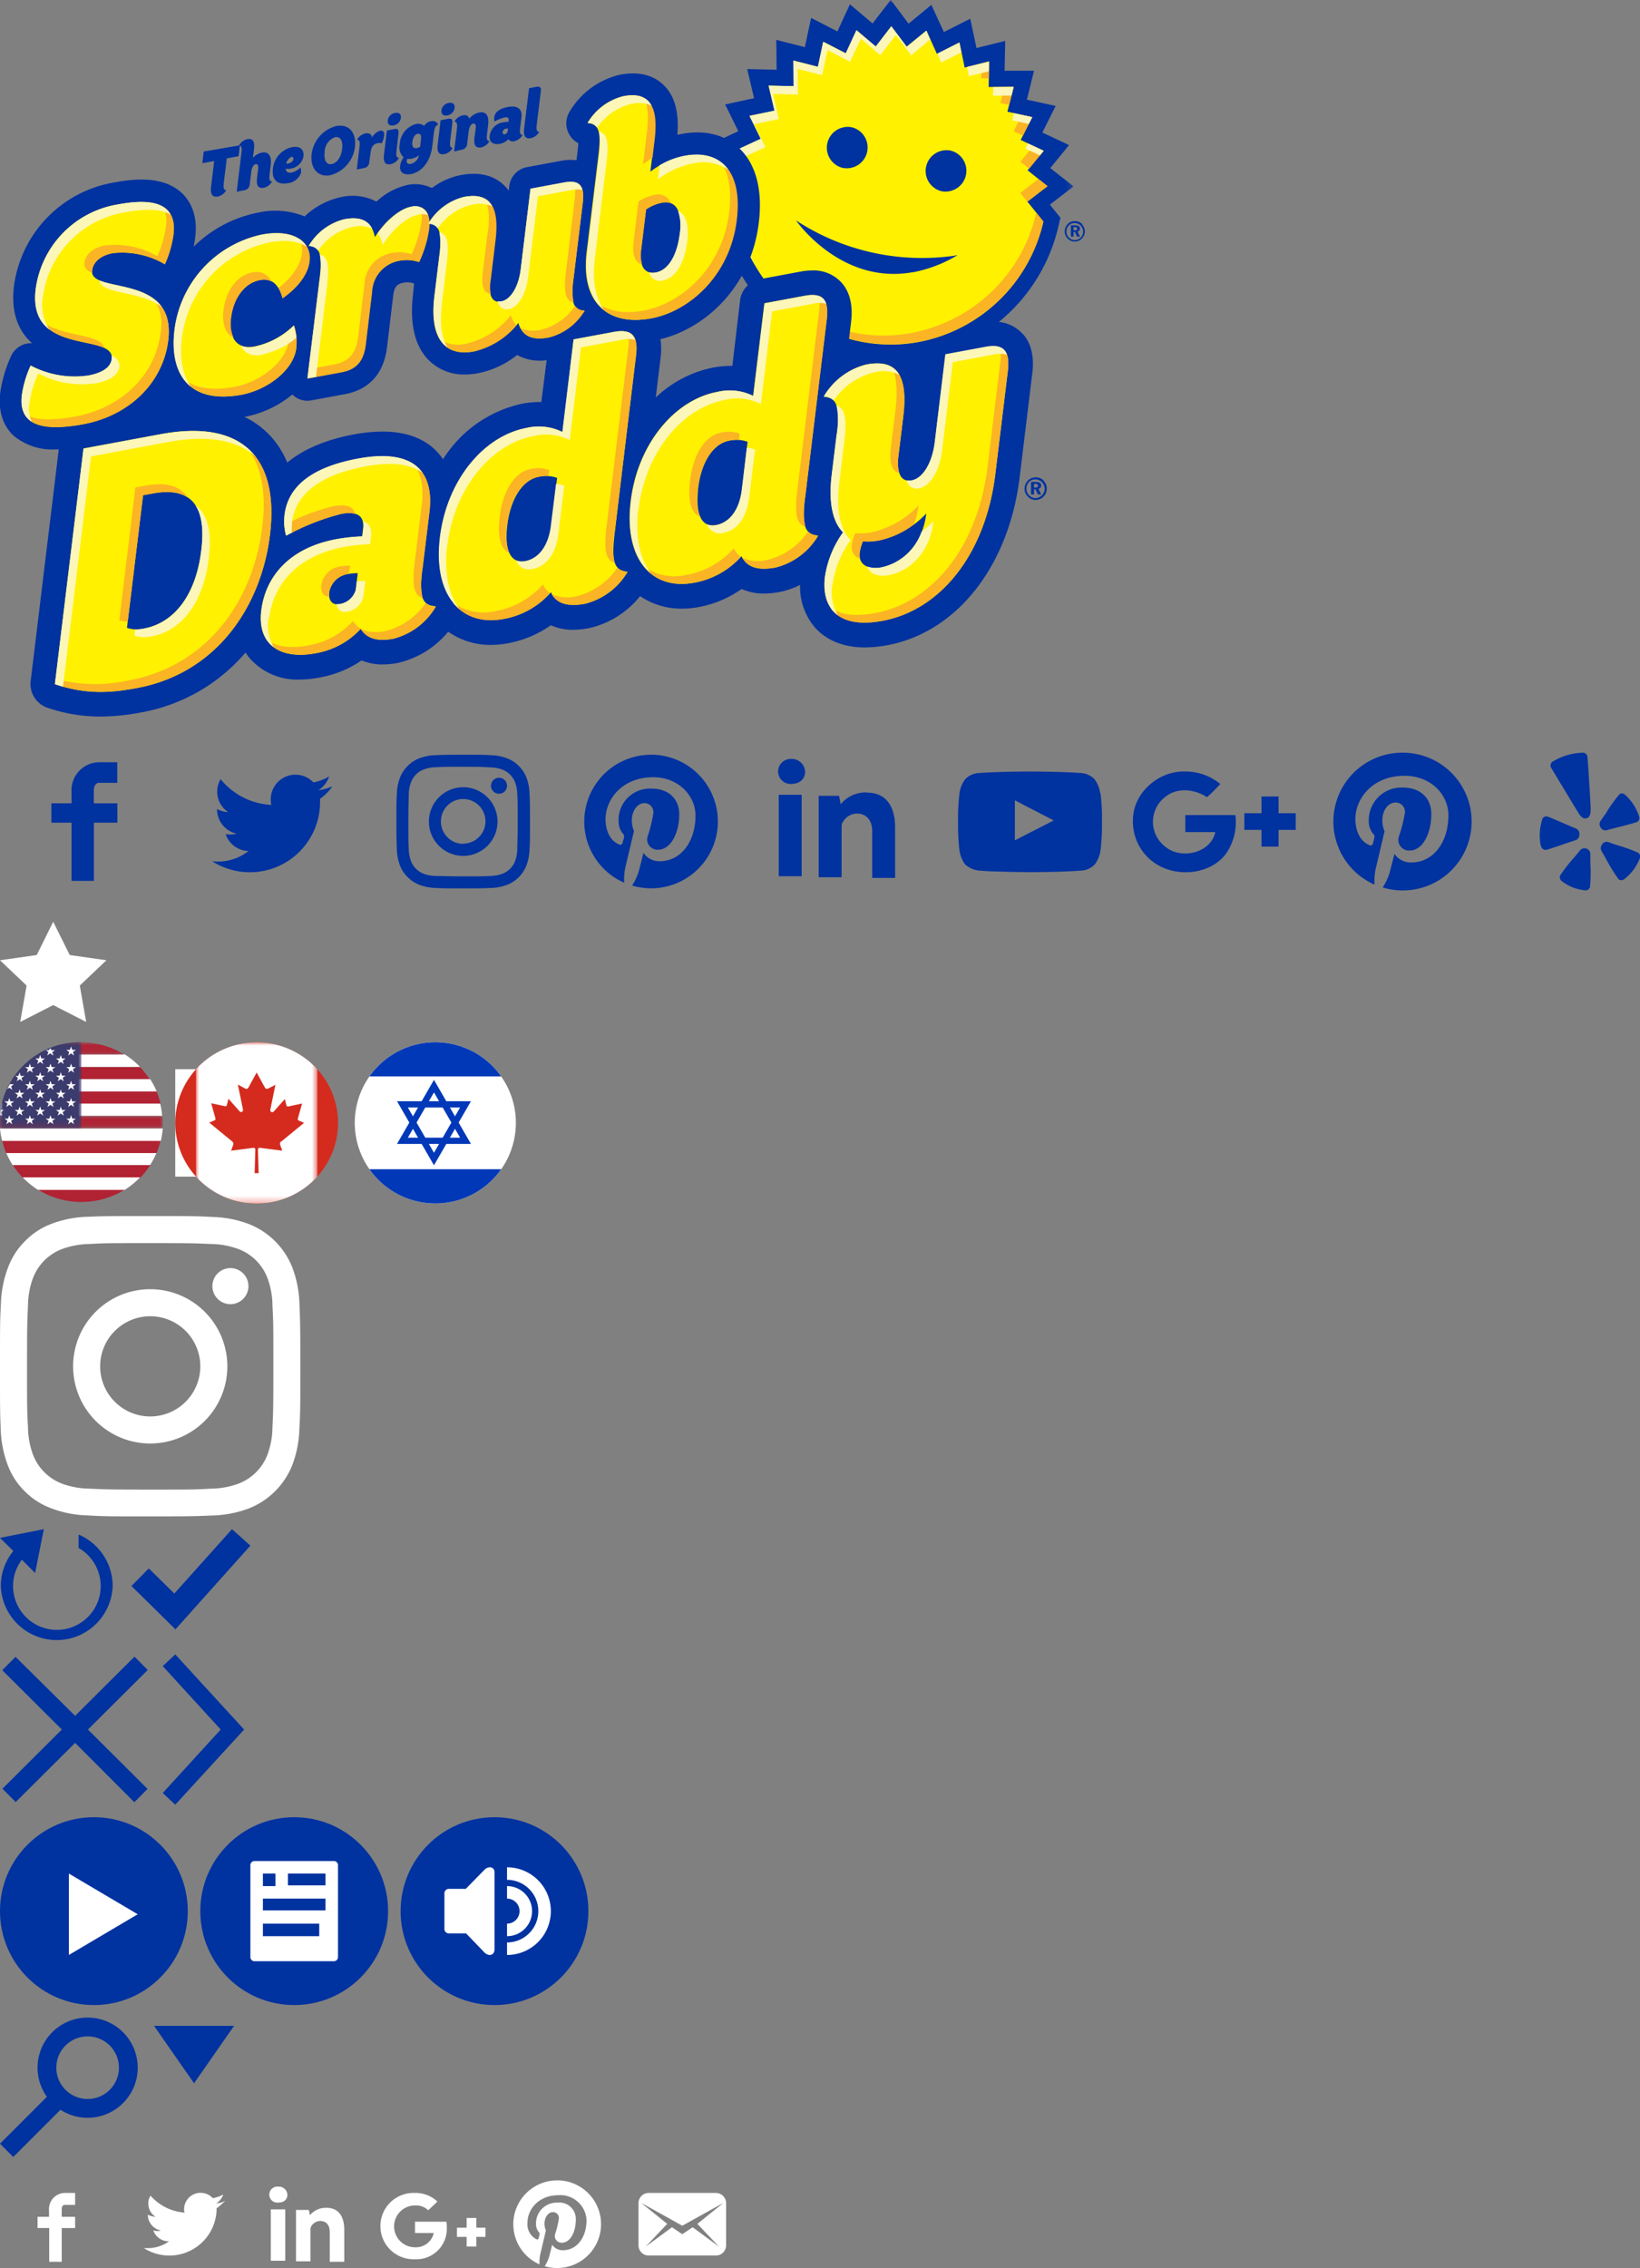 <svg id="Layer_1" data-name="Layer 1" xmlns="http://www.w3.org/2000/svg" xmlns:xlink="http://www.w3.org/1999/xlink" viewBox="0 0 262 362.2"><rect x="0" y="0" width="262" height="362.2" fill="#808080" stroke="none"/><defs><style>.cls-1{fill:#fff;}.cls-15,.cls-2{fill:none;}.cls-3{fill:#d42b1e;}.cls-4{fill:#0032a0;}.cls-5{fill:#b12233;}.cls-6{mask:url(#mask);}.cls-7{mask:url(#mask-2-2);}.cls-8{mask:url(#mask-3);}.cls-9{fill:#3c3b6d;}.cls-10{mask:url(#mask-4-2);}.cls-11{mask:url(#mask-5);}.cls-12{fill:#fff100;}.cls-13{fill:#fbb424;}.cls-14{fill:#fcf6b9;}.cls-15{stroke:#fff;stroke-width:2px;}.cls-16{clip-path:url(#clip-path);}.cls-17{fill:#0038b8;}.cls-18{fill-opacity:0;stroke:#0038b8;}</style><mask id="mask" x="6.08" y="166.46" width="13.84" height="1.96" maskUnits="userSpaceOnUse"><g transform="translate(-7 -1.8)"><g id="mask-2"><polygon id="path-1" class="cls-1" points="13.08 168.25 26.92 168.25 26.92 170.22 13.08 170.22 13.08 168.25"/></g></g></mask><mask id="mask-2-2" x="0" y="178.22" width="26" height="1.96" maskUnits="userSpaceOnUse"><g transform="translate(-7 -1.8)"><g id="mask-4"><polygon id="path-3" class="cls-1" points="7 180.02 33 180.02 33 181.98 7 181.98 7 180.02"/></g></g></mask><mask id="mask-3" x="0" y="166.46" width="13" height="13.73" maskUnits="userSpaceOnUse"><g transform="translate(-7 -1.8)"><g id="mask-6"><polygon id="path-5" class="cls-1" points="7 168.25 20 168.25 20 181.98 7 181.98 7 168.25"/></g></g></mask><mask id="mask-4-2" x="31.32" y="166.46" width="19.37" height="25.74" maskUnits="userSpaceOnUse"><g transform="translate(-7 -1.8)"><g id="mask-10"><polygon id="path-9" class="cls-1" points="38.32 168.26 57.69 168.26 57.69 194 38.32 194 38.32 168.26"/></g></g></mask><mask id="mask-5" x="114.67" y="0" width="56.83" height="57.61" maskUnits="userSpaceOnUse"><g transform="translate(-7 -1.8)"><g id="mask-12"><polygon id="path-11" class="cls-1" points="121.67 1.8 178.51 1.8 178.51 59.41 121.67 59.41 121.67 1.8"/></g></g></mask><clipPath id="clip-path" transform="translate(-7 -1.8)"><circle class="cls-2" cx="76.55" cy="181.13" r="12.87" transform="translate(-113.45 231.81) rotate(-82.03)"/></clipPath></defs><title>original-file</title><polygon id="path-7" class="cls-1" points="28 170.75 31.32 170.75 31.32 187.9 28 187.9 28 170.75"/><g id="sprite"><path id="Combined-Shape" class="cls-3" d="M57.69,172.56a12.75,12.75,0,0,1,0,17.14,13.07,13.07,0,0,1-19.38,0V172.55a13.08,13.08,0,0,1,19.38,0Zm-19.37,0V189.7a12.73,12.73,0,0,1,0-17.15Z" transform="translate(-7 -1.8)"/><polygon id="Shape" class="cls-1" points="8.5 147.2 11.14 152.51 17 153.35 12.75 157.39 13.77 163.2 8.5 160.51 3.23 163.2 4.25 157.39 0 153.35 5.87 152.51 8.5 147.2"/><g id="Social_Facebook-Inverse-Copy" data-name="Social/Facebook-Inverse-Copy"><path id="f" class="cls-4" d="M25.74,126.82h-3c-.35,0-.75.47-.75,1.09v2.18h3.76v3.09H22v9.29H18.43v-9.29H15.21v-3.1h3.22v-1.82a4.46,4.46,0,0,1,4.3-4.73h3v3.29Z" transform="translate(-7 -1.8)"/></g><g id="Social_Twitter-Inverse-Copy" data-name="Social/Twitter-Inverse-Copy"><path id="Fill-11" class="cls-4" d="M58.13,129.38c0,.17,0,.34,0,.52a11.21,11.21,0,0,1-17.25,9.43,7.3,7.3,0,0,0,.94.06,7.87,7.87,0,0,0,4.89-1.69A3.94,3.94,0,0,1,43.05,135a4.53,4.53,0,0,0,.74.07,4,4,0,0,0,1-.14A4,4,0,0,1,41.67,131v0a4,4,0,0,0,1.79.49,3.92,3.92,0,0,1-1.22-5.26,11.16,11.16,0,0,0,8.11,4.11,4.26,4.26,0,0,1-.1-.89,3.95,3.95,0,0,1,6.82-2.7,7.71,7.71,0,0,0,2.5-.95A4,4,0,0,1,57.84,128a8.23,8.23,0,0,0,2.26-.62,7.92,7.92,0,0,1-2,2" transform="translate(-7 -1.8)"/></g><g id="Social_Instagram-Inverse-Copy" data-name="Social/Instagram-Inverse-Copy"><path id="Instagram" class="cls-4" d="M81,122.33c2.9,0,3.26,0,4.4.07a7.94,7.94,0,0,1,2.59.49,5.31,5.31,0,0,1,1.89,1.23A5.45,5.45,0,0,1,91.11,126a7.94,7.94,0,0,1,.49,2.59c.05,1.14.07,1.5.07,4.4s0,3.26-.07,4.4a7.94,7.94,0,0,1-.49,2.59A5.45,5.45,0,0,1,88,143.11a7.94,7.94,0,0,1-2.59.49c-1.14.05-1.5.07-4.4.07s-3.26,0-4.4-.07a7.94,7.94,0,0,1-2.59-.49,5.45,5.45,0,0,1-1.89-1.23A5.31,5.31,0,0,1,70.89,140a7.94,7.94,0,0,1-.49-2.59c-.05-1.14-.07-1.5-.07-4.4s0-3.26.07-4.4a7.94,7.94,0,0,1,.49-2.59,5.31,5.31,0,0,1,1.23-1.89A5.45,5.45,0,0,1,74,122.89a7.94,7.94,0,0,1,2.59-.49C77.74,122.35,78.1,122.33,81,122.33Zm0,1.92c-2.85,0-3.19,0-4.31.07a5.94,5.94,0,0,0-2,.36,3.49,3.49,0,0,0-1.23.8,3.33,3.33,0,0,0-.79,1.23,5.57,5.57,0,0,0-.37,2c0,1.12-.06,1.46-.06,4.31s0,3.19.06,4.31a5.94,5.94,0,0,0,.36,2,3.54,3.54,0,0,0,2,2,5.94,5.94,0,0,0,2,.36c1.13,0,1.46.06,4.31.06s3.19,0,4.31-.06a5.94,5.94,0,0,0,2-.36,3.54,3.54,0,0,0,2-2,5.94,5.94,0,0,0,.36-2c0-1.13.07-1.46.07-4.31s0-3.19-.07-4.31a5.88,5.88,0,0,0-.36-2,3.54,3.54,0,0,0-2-2,5.88,5.88,0,0,0-2-.36C84.19,124.27,83.85,124.25,81,124.25Zm0,3.27A5.48,5.48,0,1,1,75.52,133,5.48,5.48,0,0,1,81,127.52Zm0,9A3.56,3.56,0,1,0,77.44,133,3.57,3.57,0,0,0,81,136.56Zm7-9.25A1.28,1.28,0,1,1,86.69,126,1.28,1.28,0,0,1,88,127.31Z" transform="translate(-7 -1.8)"/></g><g id="Social_Pinterest-Inverse-Copy" data-name="Social/Pinterest-Inverse-Copy"><path id="Pinterest" class="cls-4" d="M111,122.33a10.67,10.67,0,0,0-4.28,20.44,9.39,9.39,0,0,1,.18-2.45c.21-.87,1.38-5.81,1.38-5.81a4.1,4.1,0,0,1-.34-1.69c0-1.58.91-2.76,2-2.76a1.43,1.43,0,0,1,1.44,1.6,23,23,0,0,1-.94,3.78,1.65,1.65,0,0,0,1.68,2.06c2,0,3.39-2.6,3.39-5.67,0-2.34-1.58-4.09-4.44-4.09a5,5,0,0,0-5.25,5.11,3.07,3.07,0,0,0,.7,2.09.52.52,0,0,1,.15.6c0,.19-.17.66-.21.85a.37.37,0,0,1-.54.27c-1.49-.61-2.18-2.24-2.18-4.08,0-3,2.55-6.66,7.62-6.66,4.07,0,6.75,3,6.75,6.11,0,4.18-2.32,7.31-5.75,7.31A3.06,3.06,0,0,1,109.8,138s-.62,2.46-.75,2.93a8.94,8.94,0,0,1-1.07,2.29,10.67,10.67,0,1,0,3-20.9" transform="translate(-7 -1.8)"/></g><path id="in" class="cls-4" d="M145.52,128.35a5.16,5.16,0,0,0-4.21,1.88l-.27-1.34h-3.25v13h3.66v-7.76c0-.41,0-.81.14-.94a2.65,2.65,0,0,1,2.3-1.47c1.5,0,2.45,1.07,2.45,2.81V142H150v-8c0-4-1.9-5.62-4.48-5.62Zm-14.11,13.38h3.66v-13h-3.66Zm1.9-18.73a2,2,0,1,0,0,4c1.49,0,2.31-.8,2.31-2a2.15,2.15,0,0,0-2.31-2Z" transform="translate(-7 -1.8)"/><path id="Youtube" class="cls-4" d="M169.13,136v-6.39l6.21,3.21L169.13,136Zm13.64-7.5a5,5,0,0,0-.91-2.26,3.33,3.33,0,0,0-2.31-1c-3.22-.23-8-.23-8-.23h0s-4.83,0-8.05.23a3.33,3.33,0,0,0-2.31,1,4.86,4.86,0,0,0-.91,2.26,34,34,0,0,0-.23,3.68v1.73a34,34,0,0,0,.23,3.68,4.86,4.86,0,0,0,.91,2.26,3.89,3.89,0,0,0,2.54,1c1.84.18,7.82.23,7.82.23s4.83,0,8.05-.24a3.25,3.25,0,0,0,2.3-1,4.92,4.92,0,0,0,.92-2.26,34,34,0,0,0,.23-3.68v-1.73a34,34,0,0,0-.23-3.68Z" transform="translate(-7 -1.8)"/><path id="G_" data-name="G+" class="cls-4" d="M208.53,129h2.73c0,.88,0,1.78,0,2.67.91,0,1.83,0,2.74,0v2.66c-.91,0-1.83,0-2.74,0,0,.89,0,1.79,0,2.67h-2.73c0-.88,0-1.78,0-2.67-.91,0-1.83,0-2.74,0v-2.66h2.74C208.54,130.78,208.52,129.88,208.53,129ZM188,132.6c.07-4.12,4-7.73,8.36-7.59a8.66,8.66,0,0,1,5.59,2c-.68.73-1.38,1.44-2.12,2.1-1.91-1.25-4.61-1.61-6.52-.16a5,5,0,0,0-.23,8c2.55,2.21,7.36,1.11,8.07-2.27-1.6,0-3.2,0-4.79,0,0-.91,0-1.81,0-2.72,2.67,0,8,0,8,0a8.89,8.89,0,0,1-1.51,6.19c-2.09,2.8-6.27,3.61-9.53,2.41A8,8,0,0,1,188,132.6Z" transform="translate(-7 -1.8)"/><path id="Pinterest-2" data-name="Pinterest" class="cls-4" d="M231,122a11,11,0,0,0-4.41,21.07,9.52,9.52,0,0,1,.18-2.52c.22-.89,1.42-6,1.42-6a4.3,4.3,0,0,1-.35-1.75c0-1.63.94-2.84,2.12-2.84a1.47,1.47,0,0,1,1.48,1.65,23.68,23.68,0,0,1-1,3.9,1.71,1.71,0,0,0,1.74,2.12c2.08,0,3.48-2.67,3.48-5.85,0-2.41-1.62-4.21-4.57-4.21a5.21,5.21,0,0,0-5.42,5.27,3.18,3.18,0,0,0,.73,2.15.56.56,0,0,1,.16.62l-.23.88a.37.37,0,0,1-.55.27c-1.54-.62-2.25-2.31-2.25-4.2,0-3.12,2.63-6.87,7.86-6.87,4.2,0,7,3,7,6.3,0,4.32-2.39,7.54-5.93,7.54a3.15,3.15,0,0,1-2.69-1.37s-.64,2.53-.77,3a9,9,0,0,1-1.11,2.36A11,11,0,1,0,231,122" transform="translate(-7 -1.8)"/><g id="yelp-color"><path id="Yelp" class="cls-4" d="M253.41,132.59a8.22,8.22,0,0,0-.37,3.57,2.78,2.78,0,0,0,.21.92.74.74,0,0,0,.63.45c.17,0,.27,0,3.42-1.09l1.41-.47a.87.87,0,0,0,.6-.86.94.94,0,0,0-.55-1l-1-.42c-3.39-1.46-3.54-1.52-3.71-1.52a.73.73,0,0,0-.65.39ZM261,143.5a21.85,21.85,0,0,0,.07-3.75s0-1.53,0-1.55a.93.93,0,0,0-1.63-.62l-.7.86a27.09,27.09,0,0,0-2.53,3.22.7.7,0,0,0,0,.32.81.81,0,0,0,.19.45,7.15,7.15,0,0,0,4,1.56.75.75,0,0,0,.59-.49Zm5.36-1.21a7.64,7.64,0,0,0,2.65-3.54.8.8,0,0,0-.25-.74,21.5,21.5,0,0,0-3.39-1.23l-1.4-.49a.84.84,0,0,0-1,.32,1,1,0,0,0-.1,1.13l.56.95a27.06,27.06,0,0,0,2.15,3.52.7.7,0,0,0,.75.08Zm-1.63-8.19c3.58-.91,3.72-1,3.86-1.06a.81.81,0,0,0,.31-.72v0a7.86,7.86,0,0,0-2.4-3.7.7.7,0,0,0-.76,0,21.47,21.47,0,0,0-2.15,3l-.88,1.25a.91.91,0,0,0,0,1.06.89.89,0,0,0,1,.45l0,0a11,11,0,0,1,1.07-.29Zm-3.6-3.1c-.06-1.48-.48-8.1-.53-8.41A.79.79,0,0,0,260,122a9.79,9.79,0,0,0-5.06,1.49.86.86,0,0,0-.22.76c.1.22,4.43,7.35,4.43,7.35.64,1.09,1.16.92,1.34.86s.68-.22.62-1.49Z" transform="translate(-7 -1.8)"/></g><g id="Group-90"><path id="Fill-1" class="cls-1" d="M32,185.9a12.7,12.7,0,0,1-1.05,2H9.05a11.9,11.9,0,0,1-1.05-2Z" transform="translate(-7 -1.8)"/><path id="Fill-3" class="cls-5" d="M32.65,183.94a11.85,11.85,0,0,1-.65,2H8a11.85,11.85,0,0,1-.65-2Z" transform="translate(-7 -1.8)"/><path id="Fill-5" class="cls-1" d="M33,182a12.71,12.71,0,0,1-.31,2H7.35A11.6,11.6,0,0,1,7,182Z" transform="translate(-7 -1.8)"/><path id="Fill-7" class="cls-5" d="M31,187.86a12.44,12.44,0,0,1-1.58,2H10.63a12.44,12.44,0,0,1-1.58-2Z" transform="translate(-7 -1.8)"/><path id="Fill-9" class="cls-5" d="M26.92,191.79a13.2,13.2,0,0,1-13.84,0Z" transform="translate(-7 -1.8)"/><path id="Fill-11-2" data-name="Fill-11" class="cls-1" d="M29.37,189.82a13,13,0,0,1-2.45,2H13.08a13,13,0,0,1-2.45-2Z" transform="translate(-7 -1.8)"/><path id="Fill-13" class="cls-1" d="M29.37,172.18H10.63a12.56,12.56,0,0,1,2.45-2H26.92a12.56,12.56,0,0,1,2.45,2" transform="translate(-7 -1.8)"/><g id="Group-17"><g class="cls-6"><path id="Fill-15" class="cls-5" d="M26.92,170.22H13.08a11.4,11.4,0,0,1,1.29-.7l.12-.06.46-.2.2-.08a13,13,0,0,1,4.85-.93h0a13.15,13.15,0,0,1,6.92,2" transform="translate(-7 -1.8)"/></g></g><path id="Fill-18" class="cls-5" d="M31,174.14H9.05a6,6,0,0,1,.36-.52l0,0a12.22,12.22,0,0,1,1.19-1.4H29.37a12.44,12.44,0,0,1,1.58,2" transform="translate(-7 -1.8)"/><path id="Fill-20" class="cls-5" d="M32.65,178.06H7.35a12.17,12.17,0,0,1,.65-2H32a12.17,12.17,0,0,1,.65,2" transform="translate(-7 -1.8)"/><path id="Fill-22" class="cls-1" d="M32,176.1H8c.05-.13.11-.25.17-.38a9.17,9.17,0,0,1,.46-.88c.13-.24.27-.47.42-.7H31a12.7,12.7,0,0,1,1.05,2" transform="translate(-7 -1.8)"/><path id="Fill-24" class="cls-1" d="M33,180H7a1.94,1.94,0,0,1,0-.24q0-.36.09-.72c0-.33.12-.67.2-1h25.3a11.44,11.44,0,0,1,.31,2" transform="translate(-7 -1.8)"/><g id="Group-28"><g class="cls-7"><path id="Fill-26" class="cls-5" d="M33,181c0,.33,0,.66,0,1H7c0-.32,0-.65,0-1s0-.65,0-1H33c0,.33,0,.65,0,1" transform="translate(-7 -1.8)"/></g></g><g id="Group-31"><g class="cls-8"><path id="Fill-29" class="cls-9" d="M20,168.25V182H7c0-.32,0-.65,0-1s0-.66,0-1a1.94,1.94,0,0,1,0-.24q0-.36.09-.72c0-.33.12-.67.2-1a11.85,11.85,0,0,1,.65-2c.05-.13.11-.25.17-.38a9.17,9.17,0,0,1,.46-.88c.13-.24.27-.47.42-.7a6,6,0,0,1,.36-.52l0,0a12.22,12.22,0,0,1,1.19-1.4,12.56,12.56,0,0,1,2.45-2,12.19,12.19,0,0,1,1.28-.7l.13-.06.45-.2.21-.08a13,13,0,0,1,4.85-.93" transform="translate(-7 -1.8)"/></g></g><polygon id="Fill-32" class="cls-1" points="11.35 167.11 11.54 167.66 12.13 167.66 11.65 168 11.83 168.56 11.35 168.21 10.88 168.56 11.06 168 10.58 167.66 11.17 167.66 11.35 167.11"/><path id="Fill-34" class="cls-1" d="M15.5,170.22l0,.13-.19-.13-.29-.21-.29.21-.19.13.05-.13.14-.42-.4-.29.12,0h.39l.07-.2.2-.08.1.28h.58l-.47.34Z" transform="translate(-7 -1.8)"/><polygon id="Fill-36" class="cls-1" points="11.35 169.85 11.54 170.41 12.13 170.41 11.65 170.75 11.83 171.3 11.35 170.96 10.88 171.3 11.06 170.75 10.58 170.41 11.17 170.41 11.35 169.85"/><polygon id="Fill-38" class="cls-1" points="8.06 169.85 8.25 170.41 8.84 170.41 8.36 170.75 8.54 171.3 8.06 170.96 7.58 171.3 7.77 170.75 7.29 170.41 7.88 170.41 8.06 169.85"/><polygon id="Fill-40" class="cls-1" points="4.77 169.85 4.95 170.41 5.55 170.41 5.07 170.75 5.25 171.3 4.77 170.96 4.29 171.3 4.47 170.75 4 170.41 4.59 170.41 4.77 169.85"/><polygon id="Fill-42" class="cls-1" points="11.35 172.6 11.54 173.15 12.13 173.15 11.65 173.49 11.83 174.04 11.35 173.7 10.88 174.04 11.06 173.49 10.58 173.15 11.17 173.15 11.35 172.6"/><polygon id="Fill-44" class="cls-1" points="8.06 172.6 8.25 173.15 8.84 173.15 8.36 173.49 8.54 174.04 8.06 173.7 7.58 174.04 7.77 173.49 7.29 173.15 7.88 173.15 8.06 172.6"/><polygon id="Fill-46" class="cls-1" points="4.77 172.6 4.95 173.15 5.55 173.15 5.07 173.49 5.25 174.04 4.77 173.7 4.29 174.04 4.47 173.49 4 173.15 4.59 173.15 4.77 172.6"/><path id="Fill-48" class="cls-1" d="M8.78,175.29l.18.55-.48-.34-.31.22a9.17,9.17,0,0,1,.46-.88l0,.11h.59Z" transform="translate(-7 -1.8)"/><polygon id="Fill-50" class="cls-1" points="11.35 175.34 11.54 175.89 12.13 175.89 11.65 176.24 11.83 176.78 11.35 176.44 10.88 176.78 11.06 176.24 10.58 175.89 11.17 175.89 11.35 175.34"/><polygon id="Fill-52" class="cls-1" points="8.06 175.34 8.25 175.89 8.84 175.89 8.36 176.24 8.54 176.78 8.06 176.44 7.58 176.78 7.77 176.24 7.29 175.89 7.88 175.89 8.06 175.34"/><polygon id="Fill-54" class="cls-1" points="4.77 175.34 4.95 175.89 5.55 175.89 5.07 176.24 5.25 176.78 4.77 176.44 4.29 176.78 4.47 176.24 4 175.89 4.59 175.89 4.77 175.34"/><polygon id="Fill-56" class="cls-1" points="1.48 175.34 1.66 175.89 2.25 175.89 1.77 176.24 1.96 176.78 1.48 176.44 1 176.78 1.19 176.24 0.71 175.89 1.3 175.89 1.48 175.34"/><polygon id="Fill-58" class="cls-1" points="11.35 178.09 11.54 178.64 12.13 178.64 11.65 178.98 11.83 179.53 11.35 179.19 10.88 179.53 11.06 178.98 10.58 178.64 11.17 178.64 11.35 178.09"/><polygon id="Fill-60" class="cls-1" points="8.06 178.09 8.25 178.64 8.84 178.64 8.36 178.98 8.54 179.53 8.06 179.19 7.58 179.53 7.77 178.98 7.29 178.64 7.88 178.64 8.06 178.09"/><polygon id="Fill-62" class="cls-1" points="4.77 178.09 4.95 178.64 5.55 178.64 5.07 178.98 5.25 179.53 4.77 179.19 4.29 179.53 4.47 178.98 4 178.64 4.59 178.64 4.77 178.09"/><polygon id="Fill-64" class="cls-1" points="1.48 178.09 1.66 178.64 2.25 178.64 1.77 178.98 1.96 179.53 1.48 179.19 1 179.53 1.19 178.98 0.71 178.64 1.3 178.64 1.48 178.09"/><polygon id="Fill-66" class="cls-1" points="9.71 176.71 9.89 177.26 10.48 177.26 10.01 177.6 10.19 178.16 9.71 177.82 9.23 178.16 9.41 177.6 8.94 177.26 9.53 177.26 9.71 176.71"/><polygon id="Fill-68" class="cls-1" points="6.42 176.71 6.6 177.26 7.19 177.26 6.71 177.6 6.9 178.16 6.42 177.82 5.94 178.16 6.12 177.6 5.64 177.26 6.23 177.26 6.42 176.71"/><polygon id="Fill-70" class="cls-1" points="3.13 176.71 3.31 177.26 3.9 177.26 3.42 177.6 3.6 178.16 3.13 177.82 2.65 178.16 2.83 177.6 2.35 177.26 2.94 177.26 3.13 176.71"/><path id="Fill-72" class="cls-1" d="M7.13,179.4l.18.56-.25-.18q0-.36.09-.72h.46Z" transform="translate(-7 -1.8)"/><polygon id="Fill-74" class="cls-1" points="9.71 173.97 9.89 174.52 10.48 174.52 10.01 174.86 10.19 175.41 9.71 175.07 9.23 175.41 9.41 174.86 8.94 174.52 9.53 174.52 9.71 173.97"/><polygon id="Fill-76" class="cls-1" points="6.42 173.97 6.6 174.52 7.19 174.52 6.71 174.86 6.9 175.41 6.42 175.07 5.94 175.41 6.12 174.86 5.64 174.52 6.23 174.52 6.42 173.97"/><polygon id="Fill-78" class="cls-1" points="3.13 173.97 3.31 174.52 3.9 174.52 3.42 174.86 3.6 175.41 3.13 175.07 2.65 175.41 2.83 174.86 2.35 174.52 2.94 174.52 3.13 173.97"/><polygon id="Fill-80" class="cls-1" points="9.71 171.22 9.89 171.78 10.48 171.78 10.01 172.12 10.19 172.67 9.71 172.33 9.23 172.67 9.41 172.12 8.94 171.78 9.53 171.78 9.71 171.22"/><polygon id="Fill-82" class="cls-1" points="6.42 171.22 6.6 171.78 7.19 171.78 6.71 172.12 6.9 172.67 6.42 172.33 5.94 172.67 6.12 172.12 5.64 171.78 6.23 171.78 6.42 171.22"/><path id="Fill-84" class="cls-1" d="M10.49,174.14l.12.33-.47-.33h0l-.46.33.11-.33.07-.22-.42-.3,0,0h.5l.18-.56.19.56h.59l-.48.34Z" transform="translate(-7 -1.8)"/><polygon id="Fill-86" class="cls-1" points="9.71 168.48 9.89 169.03 10.48 169.03 10.01 169.38 10.19 169.93 9.71 169.58 9.23 169.93 9.41 169.38 8.94 169.03 9.53 169.03 9.71 168.48"/><polygon id="Fill-88" class="cls-1" points="6.42 168.48 6.6 169.03 7.19 169.03 6.71 169.38 6.9 169.93 6.42 169.58 5.94 169.93 6.12 169.38 5.64 169.03 6.23 169.03 6.42 168.48"/></g><g id="Group-11"><g id="Group-6"><g class="cls-10"><path id="Fill-4" class="cls-1" d="M57.69,172.56V189.7a13.07,13.07,0,0,1-19.38,0V172.55a13.08,13.08,0,0,1,19.38,0" transform="translate(-7 -1.8)"/></g></g><path id="Fill-9-2" data-name="Fill-9" class="cls-3" d="M51.92,184.11l3.66-3-.85-.36a.25.25,0,0,1-.15-.31l.68-2.41-2.2.47a.26.26,0,0,1-.31-.19l-.24-1-1.78,2a.32.32,0,0,1-.55-.27l.82-4-1.19.61a.36.36,0,0,1-.48-.15L48,173.07l-1.32,2.43a.37.37,0,0,1-.49.15L45,175l.82,4a.31.31,0,0,1-.54.27l-1.79-2-.24,1a.26.26,0,0,1-.3.19l-2.21-.47.68,2.41a.26.26,0,0,1-.14.31l-.86.36,3.66,3a.5.5,0,0,1,.17.56l-.33.93,3.55-.46a.28.28,0,0,1,.32.28l-.11,3.77h.64l-.11-3.77a.28.28,0,0,1,.32-.28l3.56.46-.33-.93a.48.48,0,0,1,.16-.56" transform="translate(-7 -1.8)"/></g><path id="Instagram-2" data-name="Instagram" class="cls-1" d="M31,196c6.52,0,7.33,0,9.9.14a17.78,17.78,0,0,1,5.82,1.12,12.3,12.3,0,0,1,7,7,17.79,17.79,0,0,1,1.12,5.83c.11,2.55.14,3.37.14,9.89s0,7.34-.15,9.89a17.56,17.56,0,0,1-1.11,5.83,12.3,12.3,0,0,1-7,7,17.79,17.79,0,0,1-5.83,1.12c-2.56.11-3.37.14-9.89.14s-7.33,0-9.9-.15a17.55,17.55,0,0,1-5.82-1.11A11.6,11.6,0,0,1,11,240a11.6,11.6,0,0,1-2.77-4.25,17.79,17.79,0,0,1-1.12-5.83C7,227.34,7,226.52,7,220s0-7.34.14-9.9a17.73,17.73,0,0,1,1.12-5.82A11.6,11.6,0,0,1,11,200a11.6,11.6,0,0,1,4.25-2.77,17.54,17.54,0,0,1,5.83-1.12C23.67,196,24.48,196,31,196Zm0,4.32c-6.41,0-7.17,0-9.7.14a13.22,13.22,0,0,0-4.45.83,8,8,0,0,0-4.56,4.56,13,13,0,0,0-.82,4.45c-.12,2.53-.15,3.29-.15,9.7s0,7.17.15,9.7a13,13,0,0,0,.82,4.45,8,8,0,0,0,4.56,4.56,13,13,0,0,0,4.45.82c2.53.12,3.29.15,9.7.15s7.17,0,9.7-.15a13,13,0,0,0,4.45-.82,8,8,0,0,0,4.56-4.56,13,13,0,0,0,.82-4.45c.12-2.53.14-3.29.14-9.7s0-7.17-.14-9.7a13,13,0,0,0-.82-4.45,8,8,0,0,0-4.56-4.56,13.22,13.22,0,0,0-4.45-.83C38.17,200.35,37.41,200.32,31,200.32Zm0,7.36A12.32,12.32,0,1,1,18.68,220,12.31,12.31,0,0,1,31,207.68ZM31,228a8,8,0,1,0-8-8A8,8,0,0,0,31,228Zm15.69-20.81a2.88,2.88,0,1,1-2.88-2.88A2.88,2.88,0,0,1,46.69,207.19Z" transform="translate(-7 -1.8)"/><g id="Page-1-Copy"><g id="Group-3-2" data-name="Group-3"><g class="cls-11"><path id="Fill-1-2" data-name="Fill-1" class="cls-4" d="M178.51,31.57l-3.72-2.93,3-3.67-4.27-2,2.13-4.25-4.6-1,1.14-4.62-4.7,0,.1-4.77L163,9.47l-1-4.68-4.21,2.13-2-4.34-3.64,3-2.85-3.8-2.9,3.77-3.62-3.06-2,4.33-4.2-2.16-1,4.67-4.56-1.16.05,4.77-4.7-.11,1.1,4.65-4.62,1,2.1,4.27-2.42,1.13-.28,1.23A28,28,0,0,0,143,58.67a27.11,27.11,0,0,0,6.26.74A26.33,26.33,0,0,0,154,59a27.75,27.75,0,0,0,22.12-21.2l.29-1.23-1.69-2.09Z" transform="translate(-7 -1.8)"/></g></g><path id="Fill-4-2" data-name="Fill-4" class="cls-12" d="M152.81,45.29A21.58,21.58,0,0,0,160,42.53l-.49.1A36.75,36.75,0,0,1,134.17,37s7.12,10.33,18.64,8.27m5.89-12.94a3.32,3.32,0,0,0,.17-6.48,3.36,3.36,0,0,0-1.3,0,3.32,3.32,0,0,0-.18,6.48,3.06,3.06,0,0,0,1.31,0m-15.78-3.72a3.32,3.32,0,0,0,.17-6.48,3.06,3.06,0,0,0-1.31,0,3.32,3.32,0,0,0-.17,6.48,3.41,3.41,0,0,0,1.31,0m.89-22,3.1,2.62L149.39,6l2.44,3.25L155,6.69l1.68,3.72,3.61-1.82.82,4,3.92-1-.09,4.1,4-.05-1,4,3.95.86-1.83,3.65,3.66,1.73L171.16,29l3.19,2.52L171.13,34l2.56,3.17A25.26,25.26,0,0,1,153.6,56.45a24.69,24.69,0,0,1-10-.29,25.44,25.44,0,0,1-18.73-30.49l3.67-1.7-1.8-3.67,4-.82-.94-4,4,.09,0-4.09,3.91,1,.85-4,3.6,1.85,1.71-3.71" transform="translate(-7 -1.8)"/><g id="Group-18"><polygon id="Fill-6" class="cls-13" points="156.76 12.52 157.94 12.51 157.99 9.84 156.81 10.12 156.76 12.52"/><polygon id="Fill-8" class="cls-13" points="161.94 20.96 163.43 21.66 164.91 18.71 163.24 18.35 161.94 20.96"/><polygon id="Fill-10" class="cls-13" points="165.09 23.31 163.02 25.83 164.41 26.93 166.74 24.09 165.09 23.31"/><polygon id="Fill-12" class="cls-13" points="159.82 16.45 161.23 16.75 161.94 13.88 160.45 13.9 159.82 16.45"/><polygon id="Fill-14" class="cls-13" points="143.69 6.07 143.74 6.03 142.39 4.22 142.34 4.28 143.69 6.07"/><path id="Fill-16" class="cls-13" d="M174.34,31.55l-1.46-1.16L170,32.62l2.55,3.17A25.22,25.22,0,0,1,152.46,55a24.56,24.56,0,0,1-10-.28,24.86,24.86,0,0,1-13.1-7.95,24.88,24.88,0,0,0,24.25,9.64A25.25,25.25,0,0,0,173.68,37.2L171.13,34Z" transform="translate(-7 -1.8)"/></g><path id="Fill-19" class="cls-4" d="M45.12,26.74l-1.89.35L42.75,31c-.11.87,0,1.14.39,1.17a2,2,0,0,1-1.28,1c-.85.16-1.3-.21-1.14-1.56l.5-4.1-1.89.35L39.54,26,45.33,25Z" transform="translate(-7 -1.8)"/><path id="Fill-21" class="cls-4" d="M47.41,27a2.67,2.67,0,0,1,1.41-.83c1.12-.21,1.6.57,1.43,2l-.18,1.44c-.1.87,0,1.14.39,1.17a2,2,0,0,1-1.28,1c-.85.16-1.27-.22-1.11-1.57l.17-1.43c.07-.57-.08-.81-.4-.76s-.61.5-.69,1.16l-.25,2a1,1,0,0,1-.87,1l-1.21.23.75-6.21c.11-.87,0-1.14-.39-1.17a2.09,2.09,0,0,1,1.29-1c.84-.16,1.27.23,1.11,1.57Z" transform="translate(-7 -1.8)"/><path id="Fill-23" class="cls-4" d="M52.71,27.93l.25,0c.37-.07.87-.28.92-.74,0-.26-.11-.37-.31-.33s-.69.41-.86,1.1m-.08.77c.06.56.45.72.95.63A2.94,2.94,0,0,0,55,28.55a1.85,1.85,0,0,1,.09.82A2.47,2.47,0,0,1,53,31.05c-1.83.34-2.6-.69-2.4-2.34a3.94,3.94,0,0,1,3-3.4c1.39-.26,2,.4,1.88,1.47a2.45,2.45,0,0,1-2,1.94,2,2,0,0,1-.9,0" transform="translate(-7 -1.8)"/><path id="Fill-25" class="cls-4" d="M60,28c.89-.17,1.51-1.18,1.66-2.43s-.25-2-1.14-1.86a2.52,2.52,0,0,0-1.65,2.38c-.16,1.25.24,2.07,1.13,1.91m-.22,1.78c-1.95.37-3.24-1.07-3-3.31a5.3,5.3,0,0,1,3.93-4.54c2-.37,3.24,1,3,3.26a5.33,5.33,0,0,1-3.93,4.59" transform="translate(-7 -1.8)"/><path id="Fill-27" class="cls-4" d="M66.26,25.76,66,27.64a1,1,0,0,1-.87,1L64,28.87l.43-3.59c.11-.87,0-1.14-.39-1.17a2.09,2.09,0,0,1,1.29-1c.6-.11,1,.06,1.1.65a2.33,2.33,0,0,1,1.29-1.09c.41-.08.72.14.64.81A4.34,4.34,0,0,1,68,24.68a1.43,1.43,0,0,0-.71,0,1.2,1.2,0,0,0-1,1.12" transform="translate(-7 -1.8)"/><path id="Fill-29-2" data-name="Fill-29" class="cls-4" d="M70.12,19.84c.61-.11,1,.16.92.8a1.37,1.37,0,0,1-1.17,1.18c-.61.12-1-.16-.92-.79A1.38,1.38,0,0,1,70.12,19.84Zm.23,6c-.11.87,0,1.14.39,1.17a2,2,0,0,1-1.29,1c-.84.16-1.27-.22-1.1-1.57l.46-3.79L70,22.41c.53-.1.73.11.66.71Z" transform="translate(-7 -1.8)"/><path id="Fill-31" class="cls-4" d="M74.12,25.21,74.26,24c.08-.63-.14-.9-.54-.83s-.75.57-.84,1.29.13,1.06.66,1a1.59,1.59,0,0,0,.58-.23m-.18,1.37a2.89,2.89,0,0,1-1.25.56,2.47,2.47,0,0,1-.6,0,1.31,1.31,0,0,0-.12.37c0,.37.28.51.66.44a1.74,1.74,0,0,0,1.31-1.4m-2.46.34a2.1,2.1,0,0,1-.62-2.06,3.54,3.54,0,0,1,2.5-3.22,1.54,1.54,0,0,1,1.4.28,1.66,1.66,0,0,1,1.15-.76,1,1,0,0,1,1.1.54c-.44.18-.59.5-.7,1.37l-.25,2.1c-.3,2.42-1.65,4.1-3.39,4.43-1.4.25-1.85-.45-1.74-1.33a3.25,3.25,0,0,1,.55-1.35" transform="translate(-7 -1.8)"/><path id="Fill-33" class="cls-4" d="M78.7,18.24c.61-.11,1,.17.92.8a1.38,1.38,0,0,1-1.16,1.19c-.62.11-1-.17-.93-.8A1.39,1.39,0,0,1,78.7,18.24Zm.23,6c-.11.87,0,1.14.39,1.17a2,2,0,0,1-1.29,1c-.84.16-1.27-.22-1.1-1.57L77.39,21l1.21-.23c.54-.1.73.11.66.72Z" transform="translate(-7 -1.8)"/><path id="Fill-35" class="cls-4" d="M84.81,23.17c-.11.87,0,1.14.39,1.16a2.06,2.06,0,0,1-1.29,1c-.84.16-1.27-.23-1.11-1.57L83,22.3c.07-.57-.09-.82-.41-.76S82,22,81.88,22.7l-.24,2a1,1,0,0,1-.87,1L79.55,26l.44-3.6c.1-.87,0-1.14-.39-1.17a2,2,0,0,1,1.28-1c.56-.11.94,0,1.08.53a2.88,2.88,0,0,1,1.6-1c1.12-.21,1.59.56,1.42,2Z" transform="translate(-7 -1.8)"/><path id="Fill-37" class="cls-4" d="M88.1,22.82l.06-.49-.3,0a.69.69,0,0,0-.57.55c0,.29.13.4.32.37a.62.62,0,0,0,.49-.45m2.4.53a2,2,0,0,1-1.28,1,.85.85,0,0,1-1-.3,2.39,2.39,0,0,1-1.38.74c-1,.19-1.73-.24-1.61-1.29a2.51,2.51,0,0,1,2.27-2.15,5.82,5.82,0,0,1,.77-.09l0-.22c.05-.43-.21-.54-.65-.46A6.6,6.6,0,0,0,86,21.2a1.72,1.72,0,0,1-.05-.63c.1-.86.82-1.43,2.21-1.69s2.31.23,2.15,1.61l-.21,1.71c-.11.87,0,1.12.39,1.15" transform="translate(-7 -1.8)"/><path id="Fill-39" class="cls-4" d="M92.75,21.69c-.11.87,0,1.14.39,1.17a2.08,2.08,0,0,1-1.29,1c-.84.16-1.27-.22-1.11-1.57l.78-6.4,1.22-.23c.53-.1.73.12.66.72Z" transform="translate(-7 -1.8)"/><polygon id="Fill-41" class="cls-14" points="154.8 12.16 157.96 11.39 157.99 9.84 154.5 10.69 154.8 12.16"/><path id="Fill-43" class="cls-14" d="M125.6,27l3.67-1.7-1.8-3.66,3.95-.83-.94-4,4,.09-.05-4.09,3.92,1,.85-4,3.6,1.85L144.54,8l3.1,2.61,2.48-3.23,2.45,3.26,3-2.52L155,6.69l-3.13,2.59L149.39,6l-2.48,3.23-3.1-2.62-1.71,3.71-3.6-1.85-.85,4-3.92-1,.05,4.09-4-.09.95,4-4,.83,1.8,3.66-3.68,1.7a25.62,25.62,0,0,0,2.77,18.51,25.55,25.55,0,0,1-2-17.15" transform="translate(-7 -1.8)"/><polygon id="Fill-45" class="cls-14" points="163.81 23.73 166.14 24.82 166.74 24.09 164.23 22.9 163.81 23.73"/><polygon id="Fill-47" class="cls-14" points="150.37 9.98 153.57 8.36 153.25 6.79 149.74 8.56 150.37 9.98"/><polygon id="Fill-49" class="cls-14" points="158.64 15.29 161.6 15.26 161.94 13.88 158.67 13.92 158.64 15.29"/><polygon id="Fill-51" class="cls-14" points="161.69 19.21 164.36 19.8 164.91 18.71 161.98 18.07 161.69 19.21"/><path id="Fill-53" class="cls-4" d="M93.24,66a15.39,15.39,0,0,0-2.83.27,19.88,19.88,0,0,0-12.63,8.87,9.4,9.4,0,0,0-.68-.88c-2-2.35-5.09-3.54-9-3.54h0a26,26,0,0,0-4.6.46c-3.58.67-7.62,2-10.61,4.5a14.33,14.33,0,0,0-2.46-4A13.7,13.7,0,0,0,46,68.35l.2,0a16.91,16.91,0,0,0,7.5-3.55l0,0a3.43,3.43,0,0,0,2.39,1,3.36,3.36,0,0,0,.63-.06l5.41-1c2.7-.5,6.06-2.21,6.7-7.5l1-8.36c.14-1.17.59-1.74,1.51-1.91A3.08,3.08,0,0,1,72.9,47l.25.07L73,48.67c-.6,4.92.29,8.55,2.65,10.8a7.9,7.9,0,0,0,5.63,2.13,11.23,11.23,0,0,0,2.15-.21,14.49,14.49,0,0,0,6.18-2.9,7.57,7.57,0,0,0,4.72.83L93.48,66h-.24m77.19-10.82a6,6,0,0,0-4.73-2c-10.38,7.16-21.79,4.77-23.17,3.62l.42-3.44c.12-1,.5-4.12-1.46-6.37a6,6,0,0,0-4.73-2,10.2,10.2,0,0,0-1.91.19l-6.45,1.2a3.94,3.94,0,0,0-3.17,3.42L124,60.23h-.25a15.55,15.55,0,0,0-2.83.27,18.6,18.6,0,0,0-9.16,4.78l.75-6.17a11.06,11.06,0,0,0,0-3.15c6.81-1.61,14.42-8,15.71-18.58.8-6.61-1.24-10.11-3.09-11.88-1.62-1.54-4.53-3.19-9.29-2.3l-.63.13c.21-2.65,0-5.9-2.25-8-1.68-1.6-4-2.14-6.91-1.6a12.7,12.7,0,0,0-8.11,6,3.58,3.58,0,0,0,1.44,4.93c0,.37-.06.89-.14,1.6l-.14,1.13a7.94,7.94,0,0,0-2.5.1l-5.41,1a3.52,3.52,0,0,0-2.83,3l-.09.75a7.14,7.14,0,0,0-.77-.88c-1.68-1.6-4-2.14-6.91-1.6A11.38,11.38,0,0,0,76,31.83a6.06,6.06,0,0,0-3.92-.49A10.66,10.66,0,0,0,67.14,34a8.23,8.23,0,0,0-5.7-.71,12.07,12.07,0,0,0-5.77,3.07,12.5,12.5,0,0,0-7.47-.6A20.2,20.2,0,0,0,37.93,41.2c.11-.51.2-1,.26-1.53.45-3.68-.89-5.82-2.09-7-3-2.82-7.62-2.34-10.87-1.73a19.37,19.37,0,0,0-16,16.55c-.54,4.49.87,7.31,2.9,9.13a3.33,3.33,0,0,0-1.32.18,3.52,3.52,0,0,0-2.1,2,21.11,21.11,0,0,0-1.67,5.71c-.43,3.58.9,5.68,2.08,6.82A9.67,9.67,0,0,0,16,73.56l.39,0-4.49,37a4,4,0,0,0,2.64,4.25,25.88,25.88,0,0,0,8.5,1.42,36,36,0,0,0,6.57-.67A28.46,28.46,0,0,0,46.23,106a8.05,8.05,0,0,0,.8,1.07,10.09,10.09,0,0,0,7.91,3.25A16.32,16.32,0,0,0,58,110a17,17,0,0,0,6.77-2.74,8.54,8.54,0,0,0,3.37.65,13.33,13.33,0,0,0,2.35-.23,14.56,14.56,0,0,0,8.11-5,11.74,11.74,0,0,0,6.83,2.11,14.77,14.77,0,0,0,2.7-.26A17.46,17.46,0,0,0,95,101.65a8.45,8.45,0,0,0,3.57.72,13.94,13.94,0,0,0,2.54-.26A14.57,14.57,0,0,0,109.26,97a11.69,11.69,0,0,0,6.63,2,14.94,14.94,0,0,0,2.71-.25,17.43,17.43,0,0,0,6.88-2.89,8.5,8.5,0,0,0,3.58.72,13.7,13.7,0,0,0,2.53-.25,12.57,12.57,0,0,0,3.23-1.13,10,10,0,0,0,2.33,6.76c1.29,1.47,3.72,3.23,8,3.23a20.33,20.33,0,0,0,3.59-.35c11.12-2.07,19.43-12.62,21.16-26.86l2-16.45c.13-1,.51-4.12-1.46-6.37" transform="translate(-7 -1.8)"/><path id="Fill-55" class="cls-12" d="M126.43,72.35a5.28,5.28,0,0,0-2.91-.18c-2.79.52-4.58,3.8-5,7.73s.48,6.2,2.92,5.74c2.13-.4,3.71-2.36,4.11-5.66Zm9.2,8.8c-.56,4.61-.09,6,2.08,6.18a11,11,0,0,1-6.83,5.11c-2.64.49-4.52.06-5.43-1.82a13.13,13.13,0,0,1-7.56,4.24c-6.75,1.26-11.25-3.74-10.14-13s7.09-16.23,13.84-17.48a8.37,8.37,0,0,1,5.72.65l1.8-14.8,6.45-1.2c2.84-.53,3.89.61,3.5,3.8Z" transform="translate(-7 -1.8)"/><path id="Fill-57" class="cls-12" d="M147.46,88.09a9.07,9.07,0,0,1-2.6.15,7.25,7.25,0,0,0-.52,1.82c-.24,2,1.46,2.74,3.49,2.36,3.35-.62,6.54-3.61,7.15-8.62A14.65,14.65,0,0,1,147.46,88.09Zm-6.79-16.76c.56-4.61.08-6-2.08-6.18A11,11,0,0,1,145.41,60c4.47-.83,6.75,1.19,5.89,8.31l-.76,6.21c-.36,3,.47,4.3,2.15,4s3.24-2.61,3.67-6.14l1.7-13.94,6.44-1.2c2.85-.54,3.9.61,3.51,3.79l-2,16.46c-1.56,12.8-8.74,21.71-18,23.43-7.41,1.38-9.78-2.35-9.21-7a16.27,16.27,0,0,1,2.89-7.1c-1.72-1.74-2.33-4.91-1.8-9.23Z" transform="translate(-7 -1.8)"/><path id="Fill-59" class="cls-12" d="M29.85,80.89l-2.57,21.18a5.09,5.09,0,0,0,2.72.1c4.92-.91,8.31-5.49,9.15-12.44,1-7.86-2.24-10.15-7.77-9.12Zm2.83-9.76c12.28-2.29,19,3,17.45,16.05-1.38,11.33-8.39,22.1-21.23,24.49-5.08,1-8.89.82-13.13-.62l4.57-37.63Z" transform="translate(-7 -1.8)"/><path id="Fill-61" class="cls-12" d="M63.84,95.91l.31-2.57a7.87,7.87,0,0,0-1.55.13,3.56,3.56,0,0,0-3,2.9c-.18,1.53.69,2.09,1.65,1.91a3.14,3.14,0,0,0,2.63-2.37M76.6,98.7a11,11,0,0,1-6.83,5.11c-2.43.46-4.17,0-5.16-1.59a12.62,12.62,0,0,1-7.32,3.92c-5.39,1-9.23-1.29-8.56-6.81.65-5.3,4.34-10,12-11.42a28.19,28.19,0,0,1,4.12-.43l.15-1.2c.27-2.27-1.15-2.85-3.48-2.41a37.19,37.19,0,0,0-8.81,3.48,8.54,8.54,0,0,1-.24-3.29c.55-4.56,4.34-7.6,11.7-9,8-1.5,12.31,1.21,11.42,8.5l-1.1,9c-.56,4.61-.07,5.91,2.1,6.06" transform="translate(-7 -1.8)"/><path id="Fill-63" class="cls-12" d="M96,78.12a5.25,5.25,0,0,0-2.9-.18c-2.79.52-4.58,3.8-5.06,7.73s.49,6.19,2.92,5.74c2.14-.4,3.72-2.36,4.12-5.66Zm9.2,8.8c-.56,4.61-.08,6,2.08,6.18a11,11,0,0,1-6.82,5.11c-2.64.49-4.52.06-5.44-1.83a13,13,0,0,1-7.56,4.25c-6.75,1.26-11.25-3.74-10.13-13s7.08-16.23,13.83-17.49a8.45,8.45,0,0,1,5.73.66L98.64,56l6.44-1.2c2.85-.53,3.9.61,3.51,3.8Z" transform="translate(-7 -1.8)"/><g id="Group-99"><path id="Fill-65" class="cls-13" d="M124.23,89.37a13.12,13.12,0,0,1-7.57,4.24,8.27,8.27,0,0,1-6.87-1.42c1.82,2.32,4.67,3.3,8.1,2.66a13.2,13.2,0,0,0,7.46-4.13,3.41,3.41,0,0,1-1.12-1.35" transform="translate(-7 -1.8)"/><path id="Fill-67" class="cls-13" d="M118.79,84.31a8.64,8.64,0,0,1-.32-4.42c.47-3.93,2.26-7.21,5-7.73a6.76,6.76,0,0,1,1.57-.11l.12-1a5.29,5.29,0,0,0-2.91-.18c-2.79.52-4.58,3.8-5,7.73-.39,3.11.13,5.14,1.54,5.66" transform="translate(-7 -1.8)"/><path id="Fill-69" class="cls-13" d="M136.1,86.69a10.92,10.92,0,0,1-6.44,4.5,6.08,6.08,0,0,1-4.07-.32c1,1.66,2.78,2,5.29,1.56a11,11,0,0,0,6.83-5.11,2.31,2.31,0,0,1-1.61-.63" transform="translate(-7 -1.8)"/><path id="Fill-71" class="cls-13" d="M137.72,49.06a5.84,5.84,0,0,1,.12,2.55L134.4,79.9c-.47,3.95-.19,5.55,1.25,6a12.16,12.16,0,0,1,0-4.79l3.44-28.29c.26-2.18-.15-3.41-1.35-3.79" transform="translate(-7 -1.8)"/><path id="Fill-73" class="cls-13" d="M144.41,91.08a2.53,2.53,0,0,1-.07-1,6.75,6.75,0,0,1,.52-1.82,9.45,9.45,0,0,0,2.6-.15A13.31,13.31,0,0,0,153,85.51a11.91,11.91,0,0,0,.74-3,14.67,14.67,0,0,1-7.52,4.3,9.47,9.47,0,0,1-2.6.15,6.75,6.75,0,0,0-.52,1.82,1.94,1.94,0,0,0,1.29,2.25" transform="translate(-7 -1.8)"/><path id="Fill-75" class="cls-13" d="M166.66,57.28a5.66,5.66,0,0,1,.12,2.55l-2,16.45c-1.56,12.81-8.74,21.71-18,23.43-3.3.62-5.6.22-7.09-.83,1.29,1.91,3.91,2.89,8.31,2.07,9.24-1.72,16.43-10.62,18-23.43l2-16.45c.26-2.19-.15-3.41-1.35-3.79" transform="translate(-7 -1.8)"/><path id="Fill-77" class="cls-13" d="M150.08,67.11l-.76,6.21c-.3,2.48.21,3.79,1.33,4a6.86,6.86,0,0,1-.11-2.77l.76-6.21c.54-4.48-.16-6.94-1.88-7.94.79,1.34,1,3.51.66,6.7" transform="translate(-7 -1.8)"/><path id="Fill-79" class="cls-13" d="M46.45,73.28c2.25,2.76,3.15,7,2.45,12.66-1.37,11.33-8.39,22.1-21.23,24.49a24.69,24.69,0,0,1-11.8-.21l-.1.84c4.24,1.43,8.05,1.56,13.12.61,12.85-2.39,19.86-13.16,21.24-24.48.8-6.63-.55-11.25-3.68-13.91" transform="translate(-7 -1.8)"/><path id="Fill-81" class="cls-13" d="M27.41,101.05l2.45-20.16,1.52-.28c2.33-.44,4.24-.28,5.61.64-1.3-2-3.69-2.47-6.83-1.88l-1.53.28-2.57,21.18a3.64,3.64,0,0,0,1.35.22" transform="translate(-7 -1.8)"/><path id="Fill-83" class="cls-13" d="M60.3,82.63a34.3,34.3,0,0,0-7.86,3,9.82,9.82,0,0,0,.28,1.71,37.19,37.19,0,0,1,8.81-3.48,5.14,5.14,0,0,1,2.21,0c-.31-1.27-1.58-1.56-3.44-1.22" transform="translate(-7 -1.8)"/><path id="Fill-85" class="cls-13" d="M74.38,82.35l-1.1,9.05c-.48,3.92-.19,5.45,1.23,5.91a12,12,0,0,1,0-4.67l1.1-9c.44-3.61-.39-6.09-2.32-7.5,1,1.46,1.43,3.54,1.1,6.26" transform="translate(-7 -1.8)"/><path id="Fill-87" class="cls-13" d="M75,98.09a10.91,10.91,0,0,1-6.43,4.49c-2.44.45-4.17,0-5.17-1.6a12.53,12.53,0,0,1-7.32,3.92c-2.63.49-4.89.19-6.44-.89,1.4,2,4.21,2.77,7.66,2.13a12.56,12.56,0,0,0,7.33-3.92c1,1.59,2.73,2,5.16,1.6a11,11,0,0,0,6.82-5.11A2.42,2.42,0,0,1,75,98.09" transform="translate(-7 -1.8)"/><path id="Fill-89" class="cls-13" d="M59.57,97.07a2.69,2.69,0,0,1,0-.7,3.57,3.57,0,0,1,3-2.9l.16,0,.17-1.33a7.38,7.38,0,0,0-1.56.12,3.56,3.56,0,0,0-3,2.9c-.16,1.3.45,1.9,1.23,1.94" transform="translate(-7 -1.8)"/><path id="Fill-91" class="cls-13" d="M88.31,90.08A8.9,8.9,0,0,1,88,85.65c.48-3.92,2.27-7.2,5.06-7.72a6.18,6.18,0,0,1,1.56-.11l.12-.95a5.28,5.28,0,0,0-2.91-.18c-2.79.52-4.57,3.8-5,7.72-.38,3.12.14,5.14,1.54,5.67" transform="translate(-7 -1.8)"/><path id="Fill-93" class="cls-13" d="M107.25,54.83a6,6,0,0,1,.12,2.55l-3.44,28.29c-.48,4-.2,5.55,1.25,6a11.86,11.86,0,0,1,0-4.78l3.44-28.3c.27-2.18-.14-3.4-1.34-3.78" transform="translate(-7 -1.8)"/><path id="Fill-95" class="cls-13" d="M93.75,95.13a13.09,13.09,0,0,1-7.56,4.25A8.29,8.29,0,0,1,79.31,98c1.83,2.32,4.68,3.3,8.11,2.66a13.1,13.1,0,0,0,7.45-4.14,3.35,3.35,0,0,1-1.12-1.35" transform="translate(-7 -1.8)"/><path id="Fill-97" class="cls-13" d="M105.63,92.46A11,11,0,0,1,99.19,97a6,6,0,0,1-4.07-.33c.95,1.67,2.78,2,5.29,1.57a11,11,0,0,0,6.82-5.11,2.3,2.3,0,0,1-1.6-.63" transform="translate(-7 -1.8)"/></g><path id="Fill-100" class="cls-14" d="M122.58,86.89c2.14-.39,3.71-2.36,4.11-5.66l.93-7.63a4.27,4.27,0,0,0-1.31-.28L125.5,80c-.4,3.3-2,5.26-4.11,5.66a2.64,2.64,0,0,1-1.42-.09,2.15,2.15,0,0,0,2.61,1.34" transform="translate(-7 -1.8)"/><path id="Fill-102" class="cls-14" d="M109,83.15c1.13-9.28,7.08-16.23,13.83-17.49a8.34,8.34,0,0,1,5.73.66l1.79-14.8,6.45-1.2a4.33,4.33,0,0,1,2.2,0c-.41-1.24-1.5-1.63-3.39-1.28l-6.45,1.2-1.8,14.8a8.37,8.37,0,0,0-5.72-.65c-6.76,1.25-12.71,8.21-13.84,17.48-.65,5.42.63,9.37,3.16,11.47-1.72-2.26-2.5-5.74-2-10.21" transform="translate(-7 -1.8)"/><path id="Fill-104" class="cls-14" d="M151.85,78.53a1.62,1.62,0,0,0,2,1.25c1.68-.32,3.25-2.61,3.67-6.14l1.7-14,6.44-1.2a4.44,4.44,0,0,1,2.2,0c-.41-1.23-1.5-1.62-3.39-1.27l-6.45,1.2-1.69,14c-.43,3.53-2,5.82-3.68,6.14a2.36,2.36,0,0,1-.84,0" transform="translate(-7 -1.8)"/><path id="Fill-106" class="cls-14" d="M149,93.65c3.35-.63,6.54-3.61,7.15-8.63a20,20,0,0,1-1.92,1.69,8.81,8.81,0,0,1-6.43,5.69,4.3,4.3,0,0,1-2.23-.12c.35,1.24,1.78,1.67,3.43,1.37" transform="translate(-7 -1.8)"/><path id="Fill-108" class="cls-14" d="M140.19,65.75a10.91,10.91,0,0,1,6.42-4.48,5.78,5.78,0,0,1,4.06.39c-1-1.68-2.77-2.1-5.25-1.64a10.92,10.92,0,0,0-6.82,5.11,2.29,2.29,0,0,1,1.59.62" transform="translate(-7 -1.8)"/><path id="Fill-110" class="cls-14" d="M140,95.16a16.26,16.26,0,0,1,2.89-7.11c-1.72-1.74-2.33-4.9-1.8-9.23l.76-6.26c.47-3.91.2-5.52-1.22-6a11.83,11.83,0,0,1,0,4.76l-.76,6.26c-.52,4.33.08,7.5,1.81,9.23a16.28,16.28,0,0,0-2.9,7.11c-.31,2.56.27,4.83,2.07,6.14a7.27,7.27,0,0,1-.87-4.89" transform="translate(-7 -1.8)"/><path id="Fill-112" class="cls-14" d="M31.19,103.44c4.93-.92,8.31-5.5,9.16-12.45.54-4.5-.27-7.17-2.11-8.44,1,1.5,1.32,3.84.91,7.19-.84,7-4.23,11.53-9.15,12.44a7.15,7.15,0,0,1-1.4.13l-.12,1a5.15,5.15,0,0,0,2.71.11" transform="translate(-7 -1.8)"/><path id="Fill-114" class="cls-14" d="M21.54,74.69l12.33-2.3C40,71.25,44.71,72,47.74,74.62c-2.89-3.63-8.08-4.78-15.06-3.48l-12.34,2.3-4.57,37.63,1.3.4Z" transform="translate(-7 -1.8)"/><path id="Fill-116" class="cls-14" d="M65.36,94.57a7.52,7.52,0,0,0-1.36.09l-.14,1.22a3.18,3.18,0,0,1-2.62,2.38,1.79,1.79,0,0,1-.46,0,1.31,1.31,0,0,0,1.65,1.23,3.15,3.15,0,0,0,2.62-2.38Z" transform="translate(-7 -1.8)"/><path id="Fill-118" class="cls-14" d="M53.65,86.87a8.37,8.37,0,0,1,0-1.59c.55-4.56,4.35-7.6,11.71-9,4.1-.76,7.21-.43,9.17,1.06-1.72-2.52-5.3-3.26-10.37-2.31-7.36,1.37-11.15,4.42-11.71,9a8.76,8.76,0,0,0,.25,3.29l.91-.45" transform="translate(-7 -1.8)"/><path id="Fill-120" class="cls-14" d="M50,100.55c.64-5.29,4.34-10,12-11.41a28.28,28.28,0,0,1,4.12-.44l.15-1.19c.17-1.4-.3-2.15-1.23-2.43a3.49,3.49,0,0,1,0,1.18l-.14,1.19a28.13,28.13,0,0,0-4.12.44C53.09,89.31,49.4,94,48.75,99.3c-.33,2.79.48,4.75,2,5.88a6.75,6.75,0,0,1-.85-4.63" transform="translate(-7 -1.8)"/><path id="Fill-122" class="cls-14" d="M92.1,92.66c2.13-.4,3.71-2.36,4.11-5.66l.93-7.63a4.28,4.28,0,0,0-1.31-.29L95,85.75c-.4,3.3-2,5.26-4.11,5.66a2.54,2.54,0,0,1-1.42-.1,2.15,2.15,0,0,0,2.61,1.35" transform="translate(-7 -1.8)"/><path id="Fill-124" class="cls-14" d="M78.47,88.91c1.12-9.28,7.08-16.23,13.83-17.49a8.43,8.43,0,0,1,5.72.66l1.8-14.8,6.45-1.2a4.45,4.45,0,0,1,2.2,0c-.41-1.23-1.51-1.62-3.4-1.27L98.63,56l-1.8,14.8a8.45,8.45,0,0,0-5.73-.66c-6.75,1.26-12.7,8.21-13.83,17.49-.65,5.41.63,9.37,3.16,11.46-1.72-2.25-2.51-5.73-2-10.21" transform="translate(-7 -1.8)"/><path id="Fill-126" class="cls-12" d="M20.31,69.54c-7.19,1.34-10.34-.17-9.8-4.61a17.17,17.17,0,0,1,1.41-4.74,15,15,0,0,0,9.25,1.58c2-.38,3.52-1.21,3.69-2.59.53-4.4-13.49-.29-12.16-11.22A15.82,15.82,0,0,1,25.82,34.45c6.52-1.21,9.4.35,8.87,4.79A17.43,17.43,0,0,1,33.32,44,13.52,13.52,0,0,0,25,42.22c-1.78.33-3.11,1.33-3.28,2.76-.48,3.91,13.49.24,12.16,11.17C33,63,27.59,68.18,20.31,69.54" transform="translate(-7 -1.8)"/><path id="Fill-128" class="cls-12" d="M54.32,57.42c-.41,3.39-4.5,6.63-8.76,7.42C37.43,66.35,34,61.77,34.88,54.46A17.81,17.81,0,0,1,48.79,39.27c5.32-1,8,1.27,7.63,4.27-.22,1.87-1.6,4-4.29,5.89-.6-2.27-1.77-3.26-3.64-2.92-2.38.45-4.21,2.84-4.6,6s.87,5.16,3.81,4.61a12.71,12.71,0,0,0,6.23-3.35,8.32,8.32,0,0,1,.39,3.61" transform="translate(-7 -1.8)"/><path id="Fill-130" class="cls-12" d="M66.4,48.4l-1,8.36c-.33,2.67-1.49,4-3.87,4.45l-5.41,1,1.94-15.95c.47-3.86.07-5.05-1.74-5.18A9.17,9.17,0,0,1,62,36.81c2.68-.5,4.38.25,4.89,2.86,1.6-2.58,4-4.51,5.75-4.85s3.21.62,2.85,3.63a18.7,18.7,0,0,1-1.59,5.19,6.44,6.44,0,0,0-3.18-.2,5.3,5.3,0,0,0-4.35,5" transform="translate(-7 -1.8)"/><path id="Fill-132" class="cls-12" d="M77.17,42.71c.46-3.86.07-5.05-1.75-5.18a9.16,9.16,0,0,1,5.72-4.28c3.75-.7,5.67,1,4.94,7l-.77,6.35c-.31,2.53.39,3.62,1.8,3.35s2.72-2.18,3.08-5.14l1.56-12.84,5.41-1c2.38-.45,3.26.51,2.94,3.18L98.62,46.23c-.47,3.87-.07,5.05,1.75,5.18a9.23,9.23,0,0,1-5.73,4.29c-2.51.47-4.19-.11-4.83-2.32a12.9,12.9,0,0,1-7.08,4.54c-5,.93-7.11-2.5-6.34-8.81Z" transform="translate(-7 -1.8)"/><path id="Fill-134" class="cls-12" d="M115.63,39.09c.4-3.29-.51-5.36-2.85-4.92a6.62,6.62,0,0,0-2.59,1.08l-.78,6.4c-.33,2.77.64,4,2.43,3.65,2-.38,3.39-2.87,3.79-6.21m9-2.15C123.59,45.87,117,51.53,111,52.64c-6.94,1.29-11.25-2.57-10.28-10.59l1.88-15.42c.47-3.87.07-5.05-1.75-5.18a9.23,9.23,0,0,1,5.73-4.29c3.74-.69,5.66,1,4.93,7l-.61,5.06a13,13,0,0,1,5.46-2.51c5.75-1.07,9.23,2.48,8.28,10.26" transform="translate(-7 -1.8)"/><g id="Group-166"><path id="Fill-136" class="cls-13" d="M100.17,51.77a3.61,3.61,0,0,0,.23-.36l-.37,0a3.93,3.93,0,0,0,.14.41" transform="translate(-7 -1.8)"/><path id="Fill-138" class="cls-13" d="M23.64,57.34c-.54-2.32-6.52-1.61-9.9-4.16,2.26,3.19,7.49,3.07,9.9,4.16" transform="translate(-7 -1.8)"/><path id="Fill-140" class="cls-13" d="M31.59,49.54a7.28,7.28,0,0,1,1.07,5.37c-.83,6.82-6.25,12-13.53,13.39-3.87.72-6.56.61-8.14-.34,1.12,2,4.19,2.54,9.36,1.58,7.28-1.36,12.7-6.57,13.53-13.39.41-3.39-.65-5.37-2.29-6.61" transform="translate(-7 -1.8)"/><path id="Fill-142" class="cls-13" d="M33.06,34.8A5.25,5.25,0,0,1,33.5,38a17.35,17.35,0,0,1-1.36,4.73A13.46,13.46,0,0,0,23.78,41c-1.79.33-3.11,1.32-3.29,2.76-.09.78.4,1.26,1.23,1.61a1.57,1.57,0,0,1,0-.38c.18-1.43,1.5-2.42,3.29-2.75A13.45,13.45,0,0,1,33.36,44a17.43,17.43,0,0,0,1.37-4.73q.39-3.23-1.67-4.44" transform="translate(-7 -1.8)"/><path id="Fill-144" class="cls-13" d="M44.31,55.73a5.59,5.59,0,0,1-.38-3.18c.39-3.2,2.22-5.59,4.6-6a2.93,2.93,0,0,1,1.84.19,2.64,2.64,0,0,0-3.06-1.43c-2.39.45-4.22,2.84-4.6,6-.26,2.13.26,3.79,1.6,4.42" transform="translate(-7 -1.8)"/><path id="Fill-146" class="cls-13" d="M54.77,39.9a3.75,3.75,0,0,1,.47,2.4C55,44,53.82,46,51.5,47.78a6,6,0,0,1,.67,1.65c2.69-1.9,4.07-4,4.29-5.89a3.58,3.58,0,0,0-1.69-3.64" transform="translate(-7 -1.8)"/><path id="Fill-148" class="cls-13" d="M53.15,54.52a7.66,7.66,0,0,1,0,1.66c-.41,3.39-4.51,6.62-8.77,7.42-3.53.65-6.17.16-8-1.21,1.7,2.27,4.74,3.27,9.19,2.45,4.25-.8,8.35-4,8.76-7.42A8.47,8.47,0,0,0,54,53.81c-.26.25-.54.48-.82.71" transform="translate(-7 -1.8)"/><path id="Fill-150" class="cls-13" d="M74.17,34.88a5,5,0,0,1,.16,2.32,18.62,18.62,0,0,1-1.58,5.2,6.45,6.45,0,0,0-3.18-.2,5.29,5.29,0,0,0-4.35,5l-1,8.36c-.32,2.67-1.48,4-3.87,4.45l-4,.75-.18,1.5,5.41-1c2.38-.44,3.54-1.78,3.87-4.45l1-8.36a5.29,5.29,0,0,1,4.35-5,6.45,6.45,0,0,1,3.18.2,18.72,18.72,0,0,0,1.58-5.2c.27-2.12-.35-3.22-1.38-3.56" transform="translate(-7 -1.8)"/><path id="Fill-152" class="cls-13" d="M84.9,39l-.78,6.35c-.26,2.18.23,3.29,1.27,3.38a6.15,6.15,0,0,1,0-2.14l.77-6.35c.47-3.86-.17-5.92-1.69-6.72.6,1.14.78,2.91.47,5.48" transform="translate(-7 -1.8)"/><path id="Fill-154" class="cls-13" d="M98.91,32.86,97.44,45c-.42,3.45-.15,4.77,1.2,5.1a10.75,10.75,0,0,1,0-3.85l1.47-12.13c.24-1.91-.15-2.94-1.27-3.21a5.19,5.19,0,0,1,0,2" transform="translate(-7 -1.8)"/><path id="Fill-156" class="cls-13" d="M88.62,52.13a12.75,12.75,0,0,1-7.08,4.54,5.57,5.57,0,0,1-4.18-.57c1,1.61,2.85,2.29,5.4,1.81a12.57,12.57,0,0,0,6.76-4.17,3.58,3.58,0,0,1-.9-1.61" transform="translate(-7 -1.8)"/><path id="Fill-158" class="cls-13" d="M98.88,50.65a9.18,9.18,0,0,1-5.42,3.8,5.1,5.1,0,0,1-3.27-.23c.8,1.51,2.34,1.87,4.49,1.47a9.17,9.17,0,0,0,5.72-4.28,1.79,1.79,0,0,1-1.52-.76" transform="translate(-7 -1.8)"/><path id="Fill-160" class="cls-13" d="M109.58,44.05a5.62,5.62,0,0,1-.13-2.4l.78-6.4a6.81,6.81,0,0,1,2.59-1.09,2.6,2.6,0,0,1,1.35.08,2.14,2.14,0,0,0-2.58-1.32A6.83,6.83,0,0,0,109,34l-.78,6.4c-.26,2.15.27,3.36,1.35,3.64" transform="translate(-7 -1.8)"/><path id="Fill-162" class="cls-13" d="M110.36,22.89,109.74,28c.5-.37,1-.7,1.5-1l.34-2.82c.47-3.86-.17-5.93-1.69-6.72.6,1.14.78,2.91.47,5.48" transform="translate(-7 -1.8)"/><path id="Fill-164" class="cls-13" d="M122.14,27.64c1.26,1.75,1.79,4.44,1.35,8.06-1.08,8.93-7.68,14.59-13.64,15.7-3.12.58-5.7.12-7.52-1.29,1.77,2.35,4.84,3.26,8.74,2.53,6-1.11,12.56-6.77,13.64-15.7.57-4.63-.45-7.75-2.57-9.3" transform="translate(-7 -1.8)"/></g><path id="Fill-167" class="cls-14" d="M11.71,66.18a17.17,17.17,0,0,1,1.41-4.74A15,15,0,0,0,22.37,63c2-.38,3.51-1.21,3.68-2.59a1.7,1.7,0,0,0-1.22-1.82,1.71,1.71,0,0,1,0,.56c-.17,1.39-1.65,2.22-3.69,2.6a15,15,0,0,1-9.25-1.58,17.17,17.17,0,0,0-1.41,4.74c-.24,2,.29,3.43,1.61,4.25a5,5,0,0,1-.41-3" transform="translate(-7 -1.8)"/><path id="Fill-169" class="cls-14" d="M22.87,46.58c.28,2.29,6.5,1.56,10,4.28-2.29-3.29-7.59-3.24-10-4.28" transform="translate(-7 -1.8)"/><path id="Fill-171" class="cls-14" d="M14.85,54.37a7.25,7.25,0,0,1-1-5.16A15.82,15.82,0,0,1,27,35.7c3.39-.63,5.79-.5,7.25.39-1.05-2-3.84-2.5-8.45-1.64A15.82,15.82,0,0,0,12.7,48c-.4,3.28.59,5.2,2.15,6.41" transform="translate(-7 -1.8)"/><path id="Fill-173" class="cls-14" d="M48.89,58.41a12.38,12.38,0,0,0,5.45-2.66,9.11,9.11,0,0,0-.41-1.94,12.71,12.71,0,0,1-6.23,3.35A3.55,3.55,0,0,1,45.45,57c.57,1.18,1.71,1.78,3.44,1.46" transform="translate(-7 -1.8)"/><path id="Fill-175" class="cls-14" d="M36.07,55.71A17.83,17.83,0,0,1,50,40.52c2.7-.5,4.71-.16,6,.68-1-1.69-3.4-2.63-7.19-1.93A17.81,17.81,0,0,0,34.88,54.46c-.5,4.08.36,7.32,2.63,9.11-1.36-1.88-1.84-4.59-1.44-7.86" transform="translate(-7 -1.8)"/><path id="Fill-177" class="cls-14" d="M68.12,40.93c1.6-2.59,4-4.52,5.74-4.86a3,3,0,0,1,1.5.07,2.14,2.14,0,0,0-2.69-1.32c-1.64.31-3.76,2-5.34,4.24a4.3,4.3,0,0,1,.79,1.87" transform="translate(-7 -1.8)"/><path id="Fill-179" class="cls-14" d="M59.24,47.52c.42-3.41.16-4.74-1.16-5.09a11,11,0,0,1,0,3.84L56.11,62.22,57.49,62Z" transform="translate(-7 -1.8)"/><path id="Fill-181" class="cls-14" d="M57.82,41.84a9.12,9.12,0,0,1,5.4-3.78,4.85,4.85,0,0,1,3.24.26c-.78-1.51-2.29-1.91-4.43-1.51a9.17,9.17,0,0,0-5.72,4.28,1.78,1.78,0,0,1,1.51.75" transform="translate(-7 -1.8)"/><path id="Fill-183" class="cls-14" d="M86.54,49.94a1.39,1.39,0,0,0,1.76,1.22C89.71,50.9,91,49,91.38,46l1.56-12.85,5.41-1a3.9,3.9,0,0,1,1.7,0c-.3-1.17-1.23-1.54-2.9-1.23l-5.4,1L90.19,44.77c-.36,2.95-1.68,4.88-3.08,5.14a1.87,1.87,0,0,1-.57,0" transform="translate(-7 -1.8)"/><path id="Fill-185" class="cls-14" d="M77.58,50.36l.78-6.4c.41-3.41.15-4.74-1.17-5.09a11,11,0,0,1,0,3.84l-.78,6.4c-.49,4.06.22,6.91,2.11,8.19-1-1.53-1.29-3.9-.92-6.94" transform="translate(-7 -1.8)"/><path id="Fill-187" class="cls-14" d="M76.94,38.28a9.06,9.06,0,0,1,5.4-3.78,5,5,0,0,1,3.29.26c-.8-1.52-2.34-1.91-4.49-1.52a9.21,9.21,0,0,0-5.72,4.29,1.79,1.79,0,0,1,1.52.75" transform="translate(-7 -1.8)"/><path id="Fill-189" class="cls-14" d="M113,46.55c2-.38,3.38-2.87,3.79-6.21.31-2.53-.17-4.34-1.47-4.84a7.27,7.27,0,0,1,.27,3.59c-.4,3.34-1.75,5.83-3.79,6.21a2.38,2.38,0,0,1-1.1,0,1.8,1.8,0,0,0,2.3,1.27" transform="translate(-7 -1.8)"/><path id="Fill-191" class="cls-14" d="M112.12,30.44a13.05,13.05,0,0,1,5.47-2.51,7.16,7.16,0,0,1,5.78,1c-1.44-2.06-3.87-2.84-7-2.26a12.22,12.22,0,0,0-4,1.53Z" transform="translate(-7 -1.8)"/><path id="Fill-193" class="cls-14" d="M102,43.3l1.87-15.42c.42-3.42.15-4.74-1.17-5.09a11,11,0,0,1,0,3.84l-1.88,15.42c-.53,4.36.51,7.5,2.68,9.24-1.33-1.83-1.9-4.52-1.48-8" transform="translate(-7 -1.8)"/><path id="Fill-195" class="cls-14" d="M102.4,22.19a9.17,9.17,0,0,1,5.4-3.78,5,5,0,0,1,3.29.27c-.8-1.52-2.34-1.92-4.48-1.52a9.23,9.23,0,0,0-5.73,4.29,1.8,1.8,0,0,1,1.52.74" transform="translate(-7 -1.8)"/><path id="Fill-197" class="cls-4" d="M172.19,79.65h.24c.27,0,.4-.08.4-.28s-.14-.3-.43-.3h-.21v.58Zm.3-.89c.56,0,.84.2.84.58a.53.53,0,0,1-.43.53l.44.89h-.54l-.37-.82h-.24v.82h-.48v-2Zm-1.07,0a1.52,1.52,0,0,0-.45,1.07,1.51,1.51,0,0,0,.43,1.06,1.46,1.46,0,0,0,1,.45,1.53,1.53,0,0,0,1.05-.44,1.45,1.45,0,0,0,.44-1,1.51,1.51,0,0,0-.43-1.09,1.4,1.4,0,0,0-1.06-.45A1.42,1.42,0,0,0,171.42,78.72Zm2.3-.19a1.81,1.81,0,0,1,.51,1.27,1.79,1.79,0,0,1-1.78,1.8,1.7,1.7,0,0,1-1.26-.55,1.74,1.74,0,0,1-.51-1.25,1.81,1.81,0,0,1,.26-.94,1.72,1.72,0,0,1,1.51-.87A1.74,1.74,0,0,1,173.72,78.53Z" transform="translate(-7 -1.8)"/><path id="Fill-199" class="cls-4" d="M178.51,38.59h.21c.25,0,.36-.08.36-.26s-.12-.27-.38-.27h-.19Zm.26-.8c.51,0,.76.17.76.52a.48.48,0,0,1-.39.47l.4.81h-.48l-.34-.74h-.21v.74h-.43v-1.8Zm-1,0a1.37,1.37,0,0,0-.4,1,1.35,1.35,0,0,0,1.33,1.35,1.39,1.39,0,0,0,.95-.39,1.38,1.38,0,0,0,0-1.91,1.3,1.3,0,0,0-1-.41A1.25,1.25,0,0,0,177.81,37.75Zm2.07-.17a1.62,1.62,0,0,1-1.14,2.76,1.57,1.57,0,0,1-1.14-.49,1.61,1.61,0,0,1-.22-2,1.53,1.53,0,0,1,1.36-.78A1.56,1.56,0,0,1,179.88,37.58Z" transform="translate(-7 -1.8)"/></g><path id="Fill-1-3" data-name="Fill-1" class="cls-4" d="M25,255.07a8.94,8.94,0,0,1-17.87,0,8.83,8.83,0,0,1,2-5.58L7,247.39,14,246l-1.39,7-2.12-2.12A7,7,0,1,0,19.55,249v-2.14A8.94,8.94,0,0,1,25,255.07" transform="translate(-7 -1.8)"/><g id="Group-5"><path id="Combined-Shape-2" data-name="Combined-Shape" class="cls-4" d="M19,275.81l9.49-9.45,2.11,2.13L21.05,278l9.52,9.48-2.11,2.13L19,280.13l-9.49,9.45-2.12-2.13L16.88,278l-9.52-9.48,2.12-2.13Z" transform="translate(-7 -1.8)"/></g><polygon id="Path-2" class="cls-4" points="37.06 244.2 40 246.83 28.03 260.2 21 253.28 23.77 250.47 27.85 254.48 37.06 244.2"/><g id="Group"><path id="Combined-Shape-3" data-name="Combined-Shape" class="cls-4" d="M46,278h0L35,290l-2-1.87L42.26,278,33,267.87,35,266Z" transform="translate(-7 -1.8)"/></g><circle id="Oval-4" class="cls-4" cx="15" cy="305.2" r="15"/><circle id="Oval-4-Copy" class="cls-4" cx="47" cy="305.2" r="15"/><polygon id="Triangle" class="cls-1" points="22 305.7 11 312.2 11 299.2 22 305.7"/><circle id="Oval-4-Copy-2" class="cls-4" cx="79" cy="305.2" r="15"/><g id="Group-2" data-name="Group"><path id="Stroke-1" class="cls-1" d="M47.64,315a.66.66,0,0,1-.64-.67V299.67a.66.66,0,0,1,.64-.67H60.36a.66.66,0,0,1,.64.67v14.66a.66.66,0,0,1-.64.67Z" transform="translate(-7 -1.8)"/><polygon id="Fill-3-2" data-name="Fill-3" class="cls-4" points="42 301.2 44 301.2 44 299.2 42 299.2 42 301.2"/><polygon id="Fill-5-2" data-name="Fill-5" class="cls-4" points="46 301.08 52 301.08 52 299.2 46 299.2 46 301.08"/><polygon id="Fill-5-Copy" class="cls-4" points="42 305.08 52 305.08 52 303.2 42 303.2 42 305.08"/><polygon id="Fill-5-Copy-2" class="cls-4" points="42 309.2 51 309.2 51 307.2 42 307.2 42 309.2"/></g><g id="Group-2-2" data-name="Group-2"><g id="Group-3-3" data-name="Group"><path id="Fill-1-4" data-name="Fill-1" class="cls-1" d="M86,313.1c0,.87-.77,1.21-1.54.57l-3-3.11H78.77a.72.72,0,0,1-.77-.64v-5.84a.72.72,0,0,1,.77-.64h2.64l3.07-3.13c.67-.56,1.52-.35,1.52.47Z" transform="translate(-7 -1.8)"/><path id="Oval" class="cls-15" d="M88,313a6,6,0,0,0,0-12" transform="translate(-7 -1.8)"/><path id="Oval-5" class="cls-15" d="M88,310a3,3,0,0,0,0-6" transform="translate(-7 -1.8)"/></g></g><g id="Group-4"><path id="Oval-2" class="cls-4" d="M21,340a8,8,0,1,1,8-8A8,8,0,0,1,21,340Zm0-3a5,5,0,1,0-5-5A5,5,0,0,0,21,337Z" transform="translate(-7 -1.8)"/><polygon id="Line-2" class="cls-4" points="9.14 333.2 11.26 335.32 2.12 344.46 0 342.34 9.14 333.2"/></g><path id="f-2" data-name="f" class="cls-1" d="M19,353.91H17.29c-.21,0-.43.27-.43.64v1.26H19v1.8H16.86V363h-2v-5.4H13v-1.79h1.83v-1.06A2.58,2.58,0,0,1,17.29,352H19Z" transform="translate(-7 -1.8)"/><path id="Shape-2" data-name="Shape" class="cls-1" d="M41.6,354.44v.33A7.55,7.55,0,0,1,30,360.82h.61A5.84,5.84,0,0,0,34,359.73,2.63,2.63,0,0,1,31.49,358c.18,0,.36.08.53.08a2.1,2.1,0,0,0,.7-.08,2.56,2.56,0,0,1-2.1-2.52h0a3.07,3.07,0,0,0,1.23.33,2.47,2.47,0,0,1-1.15-2.1,1.94,1.94,0,0,1,.36-1.26,8,8,0,0,0,5.44,2.69,1.35,1.35,0,0,1-.09-.59A2.64,2.64,0,0,1,41,352.84a5.53,5.53,0,0,0,1.67-.59,2.72,2.72,0,0,1-1.14,1.43,4.34,4.34,0,0,0,1.49-.42c-.44.34-.88.84-1.4,1.18" transform="translate(-7 -1.8)"/><g id="Group-6-2" data-name="Group-6"><path id="Shape-3" data-name="Shape" class="cls-1" d="M73.3,362.59a5.3,5.3,0,1,1,0-10.59,5.08,5.08,0,0,1,3.58,1.38l-1.47,1.39A2.82,2.82,0,0,0,73.3,354a3.34,3.34,0,0,0,0,6.68,2.93,2.93,0,0,0,3-2.28h-3v-1.8h5a3.14,3.14,0,0,1,.08.9A4.86,4.86,0,0,1,73.3,362.59Z" transform="translate(-7 -1.8)"/><polygon id="Shape-4" data-name="Shape" class="cls-1" points="77.56 357.22 76.1 357.22 76.1 358.76 74.55 358.76 74.55 357.22 73 357.22 73 355.75 74.55 355.75 74.55 354.2 76.1 354.2 76.1 355.75 77.56 355.75 77.56 357.22"/></g><path id="Fill-1-5" data-name="Fill-1" class="cls-1" d="M118.41,356.94l3.45,3.64-4.21-3.1L116,358.59l-1.65-1.11-4.21,3.1,3.45-3.64-4.17-3.36,6.58,3.66,6.58-3.66Zm-7.8-4.94a1.64,1.64,0,0,0-1.61,1.67v6.66a1.64,1.64,0,0,0,1.61,1.67h10.77a1.64,1.64,0,0,0,1.62-1.67v-6.66a1.64,1.64,0,0,0-1.62-1.67Z" transform="translate(-7 -1.8)"/><path id="Shape-5" data-name="Shape" class="cls-1" d="M51.46,351a1.28,1.28,0,1,0,0,2.54c.94,0,1.45-.51,1.45-1.27A1.35,1.35,0,0,0,51.46,351Zm-1.2,11.83h2.31v-8.2H50.26Zm8.91-8.45a3.3,3.3,0,0,0-2.66,1.18l-.17-.84H54.29v8.2H56.6V358a1.15,1.15,0,0,1,.08-.59,1.71,1.71,0,0,1,1.46-.93c1,0,1.54.68,1.54,1.78V363H62v-5.07C62,355.39,60.8,354.38,59.17,354.38Z" transform="translate(-7 -1.8)"/><path id="Pinterest-3" data-name="Pinterest" class="cls-1" d="M96,350a7,7,0,0,0-2.81,13.41,6.41,6.41,0,0,1,.12-1.61c.14-.56.9-3.81.9-3.81a2.75,2.75,0,0,1-.22-1.11c0-1,.6-1.81,1.35-1.81a.93.93,0,0,1,.94,1.05,15.08,15.08,0,0,1-.61,2.49,1.07,1.07,0,0,0,1.1,1.34c1.33,0,2.22-1.7,2.22-3.72a2.62,2.62,0,0,0-2.91-2.68,3.31,3.31,0,0,0-3.45,3.35,2,2,0,0,0,.46,1.37.35.35,0,0,1,.1.4l-.14.56a.24.24,0,0,1-.35.17,2.69,2.69,0,0,1-1.43-2.67c0-2,1.67-4.37,5-4.37a4.18,4.18,0,0,1,4.43,4c0,2.74-1.53,4.79-3.78,4.79a2,2,0,0,1-1.71-.87s-.4,1.61-.49,1.93a6.1,6.1,0,0,1-.7,1.5,7.18,7.18,0,0,0,2,.28,7,7,0,0,0,0-14" transform="translate(-7 -1.8)"/><polygon id="Rectangle-16-Copy" class="cls-4" points="37.39 323.52 31 332.69 24.61 323.52 37.39 323.52"/></g><g class="cls-16"><rect class="cls-1" x="47.36" y="163.29" width="43.94" height="31.96"/><rect class="cls-17" x="47.36" y="166.29" width="43.94" height="5.61"/><rect class="cls-17" x="47.36" y="186.72" width="43.94" height="5.54"/><polygon id="triangle-2" data-name="triangle" class="cls-18" points="69.33 173.45 64.29 182.18 74.37 182.18 69.33 173.45"/><polygon id="triangle-3" data-name="triangle" class="cls-18" points="69.33 185.09 74.37 176.36 64.29 176.36 69.33 185.09"/></g></svg>